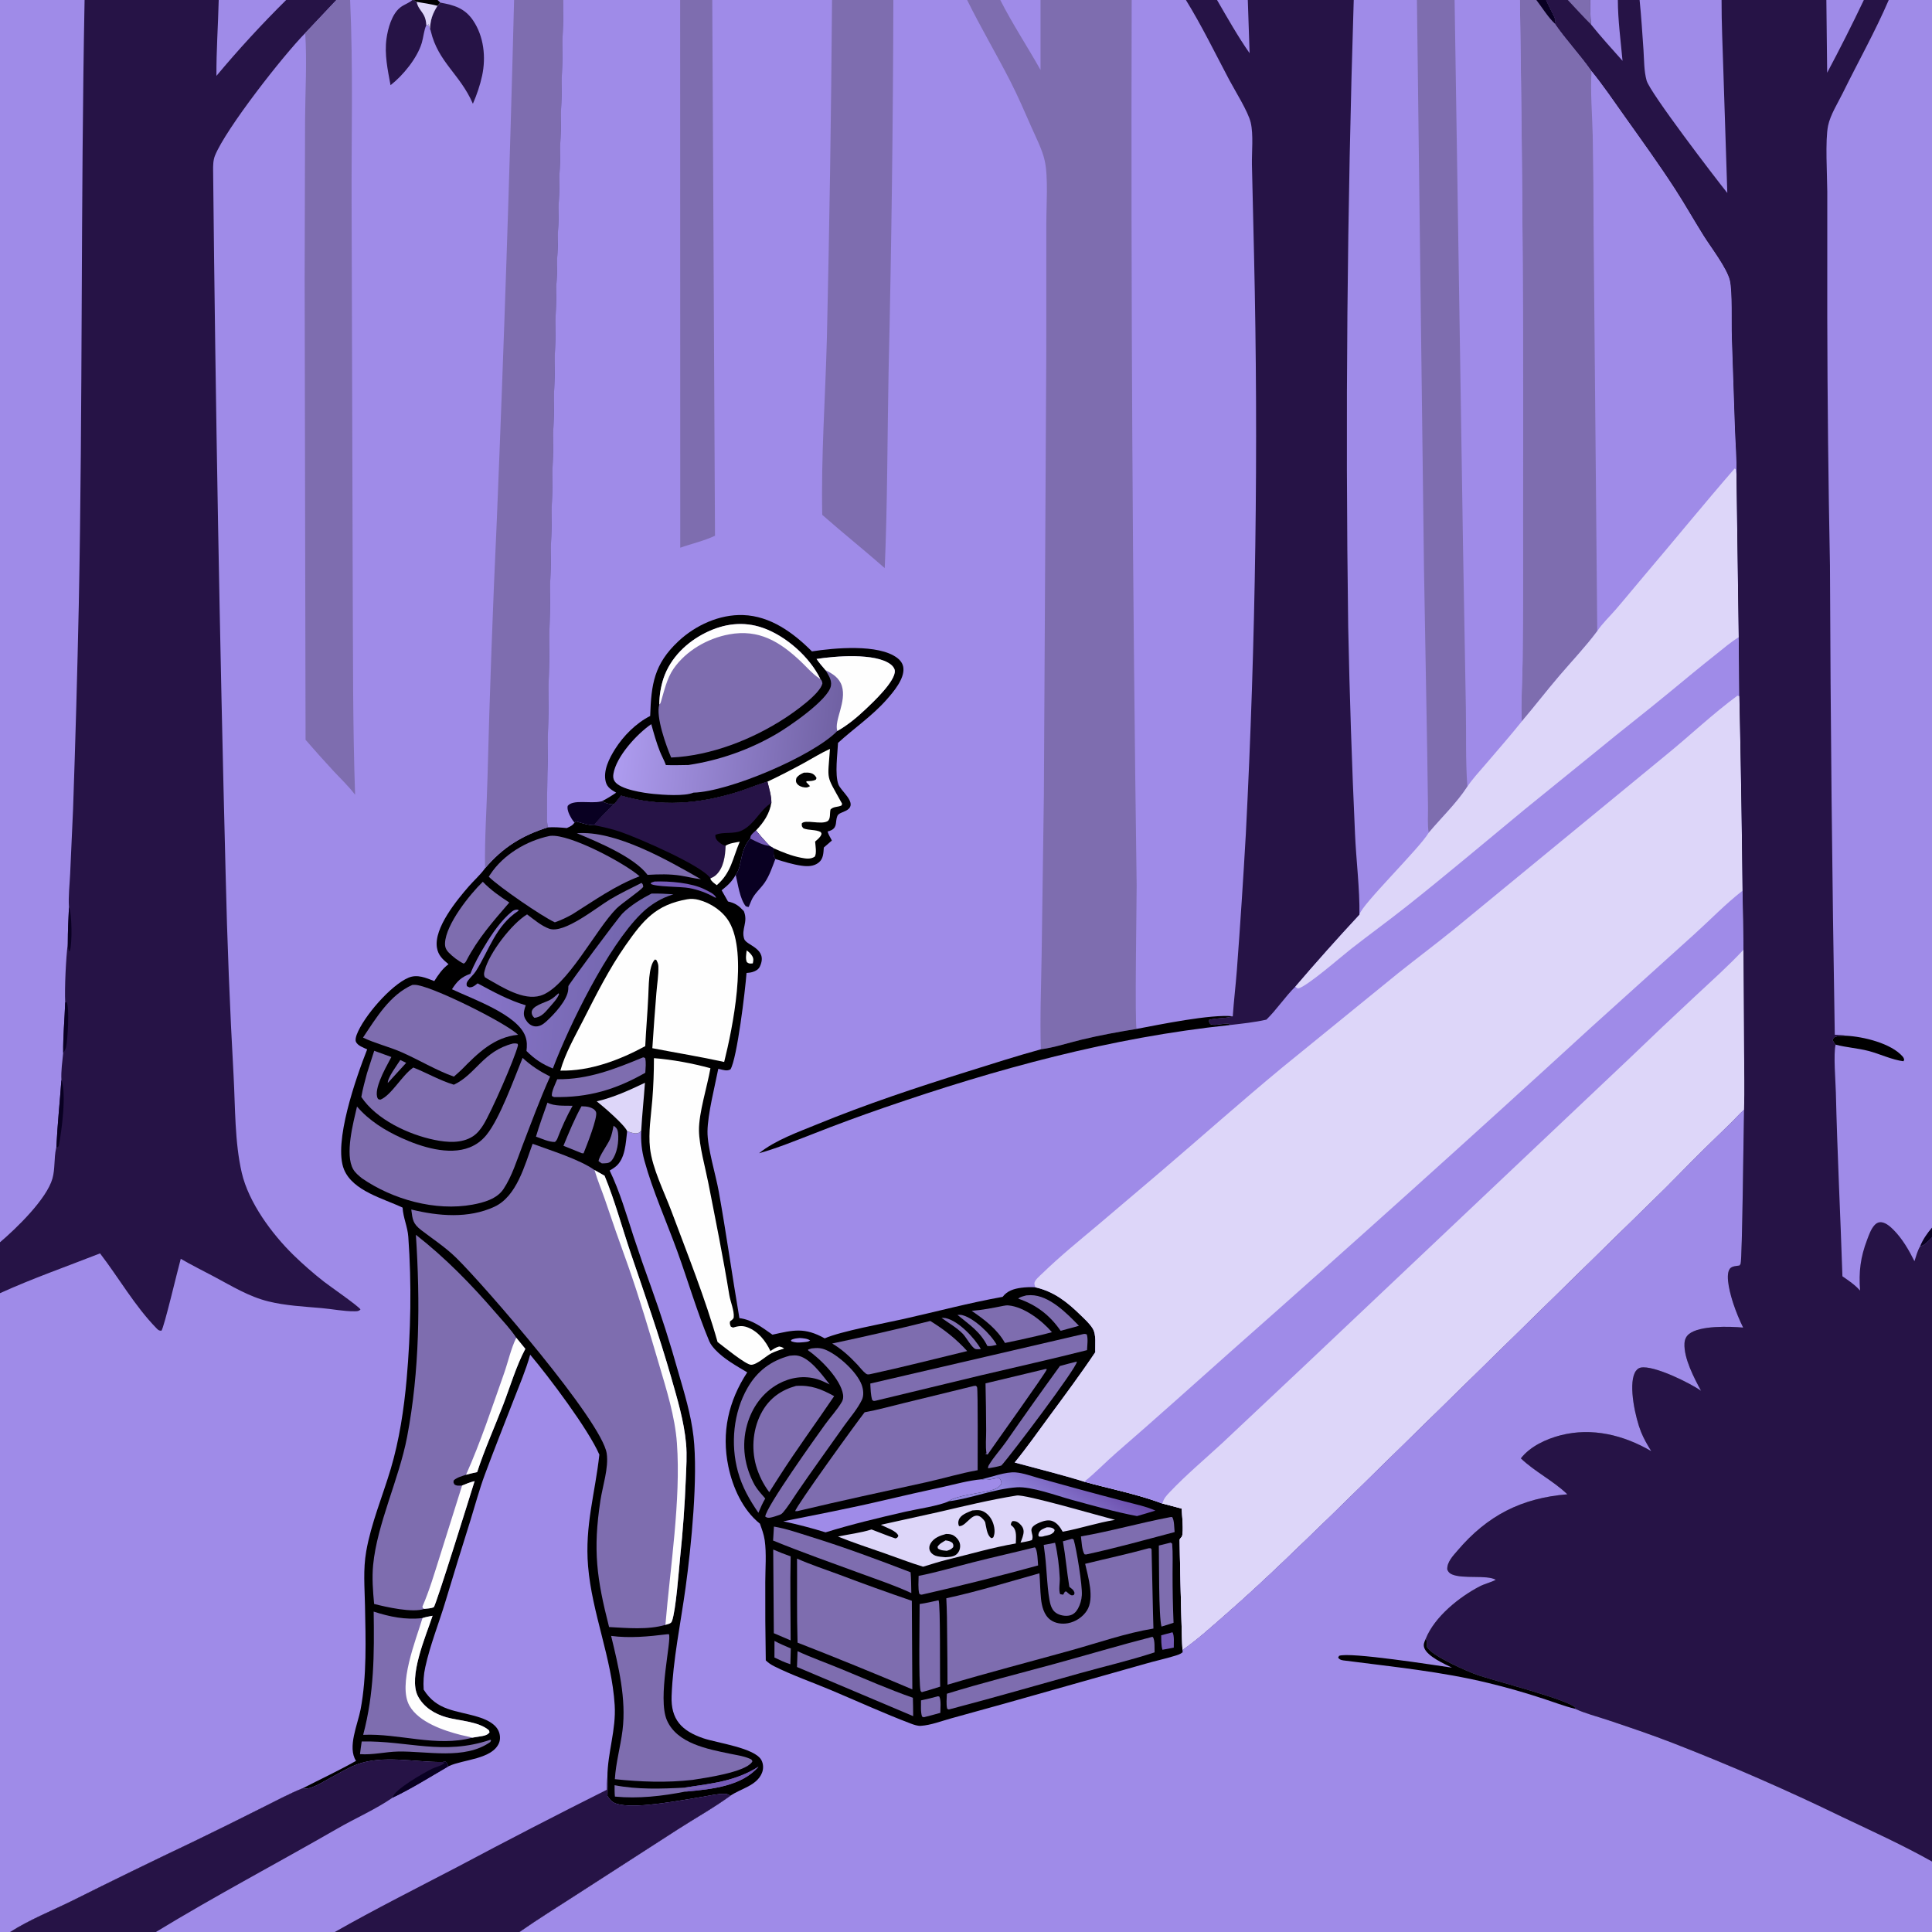 <?xml version="1.0" encoding="utf-8" ?>
<svg xmlns="http://www.w3.org/2000/svg" xmlns:xlink="http://www.w3.org/1999/xlink" width="1024" height="1024">
	<rect width="100%" height="100%" fill="#333333" stroke="none"/>
	<path d="M0 0L44.834 0L115.922 0L151.68 0L178.311 0L185.569 0L218.651 0L219.174 0L231.913 0L272.478 0L298.569 0L360.491 0L377.518 0L440.992 0L473.499 0L512.604 0L530.174 0L551.5 0L599.818 0L628.559 0L645.053 0L661.364 0L717.509 0L751.001 0L770.968 0L805.566 0L814.297 0L819.469 0L830.963 0L842.908 0L857.494 0L869.024 0L912.469 0L968.013 0L987.879 0L1001.07 0L1024 0L1024 650.666L1024 655.876L1024 986.631L1024 1024L275.312 1024L177.427 1024L82.639 1024L5.41 1024L0 1024L0 685.419L0 658.428L0 0Z"/>
	<path fill="#9F8BE8" d="M298.569 0L360.491 0L377.518 0L440.992 0L473.499 0L512.604 0L530.174 0L551.5 0L599.818 0L628.559 0L645.053 0L661.364 0L717.509 0L751.001 0L770.968 0L805.566 0L814.297 0L819.469 0C820.042 1.493 824.608 10.207 824.442 10.599L824.003 9.921C824.168 10.651 824.333 11.376 824.523 12.099L824.164 12.553C830.171 21.271 837.525 28.97 843.543 37.594C849.93 45.442 855.498 53.71 861.353 61.949C870.384 74.655 879.421 87.155 887.908 100.257C893.157 108.359 897.885 116.772 903.013 124.946C906.927 131.184 915.29 142.005 916.881 148.556C918.29 154.356 917.686 171.377 917.935 178.591L919.565 226.74C919.843 234.851 920.59 243.194 920.371 251.293L921.575 337.729Q921.846 353.36 921.919 368.994Q923.061 420.534 923.602 472.083Q923.953 487.716 924.106 503.353L924.413 557.249C924.461 567.506 924.755 577.862 924.392 588.108C921.619 590.503 919.317 593.332 916.67 595.862C907.68 604.454 898.938 613.063 890.248 621.956C880.332 632.105 870.044 641.93 859.917 651.872L708.473 800.24C689.155 818.922 669.961 837.852 649.706 855.521C642.377 861.915 634.732 868.935 626.74 874.461C626.362 871.246 625.142 816.434 625.244 816.022C625.381 815.466 626.268 814.832 626.482 814.266C627.481 811.634 626.442 802.795 626.347 799.615Q621.241 798.183 616.095 796.905C603.118 791.988 588.18 789.063 574.67 785.341C562.536 781.546 550.061 778.505 537.792 775.166C544.167 767.361 549.985 759.058 555.963 750.944C564.269 739.668 572.722 728.329 580.515 716.695C580.306 712.813 581.227 707.437 579.057 704.011C577.433 701.447 575.034 699.289 572.871 697.174C565.661 690.124 558.736 684.581 548.712 682.286C546.265 682.145 543.633 682.222 541.205 682.554C537.355 683.08 533.821 684.17 531.418 687.357C513.743 690.513 496.372 695.169 478.868 699.099C468.653 701.393 445.734 705.577 437.114 709.358C426.407 703.397 420.565 704.935 409.413 707.409C403.897 703.542 398.792 699.51 391.895 698.633C388.091 676.314 384.973 653.909 380.974 631.605C379.347 622.527 374.87 608.238 374.986 599.61C375.109 590.482 378.852 575.872 380.71 566.469L381.355 566.628C383.247 567.084 385.384 567.854 387.174 566.769C390.689 560.895 394.98 524.985 395.679 515.692C396.764 515.597 397.859 515.498 398.904 515.174C400.57 514.657 402.009 513.86 402.774 512.211C407.175 502.734 395.604 501.143 394.459 497.712C392.686 492.4 396.692 488.863 394.242 482.914C391.487 479.987 389.851 478.733 385.852 477.798L382.478 471.858C385.555 469.444 388.025 467.203 389.932 463.701C390.009 463.579 390.077 463.452 390.162 463.336C393.468 458.821 391.932 450.945 397.631 444.452C397.792 442.45 399.323 441.431 400.705 440.161C404.728 436.068 407.895 431.299 408.849 425.55C408.862 421.777 407.663 417.949 406.756 414.312L406.285 414.446C401.069 415.971 396.071 418.189 390.873 419.794C370.174 426.189 350.172 427.846 329.174 421.689C327.946 423.239 326.752 424.838 325.41 426.291C322.575 429.137 317.035 434.326 314.985 437.384C311.87 437.477 308.304 436.157 305.299 435.379L304.478 435.981C303.482 437.594 302.102 438.087 300.435 438.881C297.03 438.59 293.667 438.292 290.249 438.545C289.634 433.898 289.956 428.869 289.969 424.171Q289.997 409.697 290.31 395.226L291.498 314.726L294.687 158.136Q297.148 79.081 298.569 0Z"/>
	<path fill="#DDD6F9" d="M548.712 682.286C548.579 681.769 548.231 680.767 548.248 680.193C548.296 678.529 551.136 676.22 552.279 675.109C561.739 665.918 571.897 657.657 581.992 649.196L614.618 621.498C636.395 602.926 657.728 583.891 679.795 565.652L741.161 515.715C751.06 507.817 761.208 500.222 771.036 492.239L883.154 400.086C895.787 389.795 907.763 378.375 920.877 368.717L921.919 368.994Q923.061 420.534 923.602 472.083Q923.953 487.716 924.106 503.353L924.413 557.249C924.461 567.506 924.755 577.862 924.392 588.108C921.619 590.503 919.317 593.332 916.67 595.862C907.68 604.454 898.938 613.063 890.248 621.956C880.332 632.105 870.044 641.93 859.917 651.872L708.473 800.24C689.155 818.922 669.961 837.852 649.706 855.521C642.377 861.915 634.732 868.935 626.74 874.461C626.362 871.246 625.142 816.434 625.244 816.022C625.381 815.466 626.268 814.832 626.482 814.266C627.481 811.634 626.442 802.795 626.347 799.615Q621.241 798.183 616.095 796.905C603.118 791.988 588.18 789.063 574.67 785.341C562.536 781.546 550.061 778.505 537.792 775.166C544.167 767.361 549.985 759.058 555.963 750.944C564.269 739.668 572.722 728.329 580.515 716.695C580.306 712.813 581.227 707.437 579.057 704.011C577.433 701.447 575.034 699.289 572.871 697.174C565.661 690.124 558.736 684.581 548.712 682.286Z"/>
	<path fill="#DDD6F9" d="M924.106 503.353L924.413 557.249C924.461 567.506 924.755 577.862 924.392 588.108C921.619 590.503 919.317 593.332 916.67 595.862C907.68 604.454 898.938 613.063 890.248 621.956C880.332 632.105 870.044 641.93 859.917 651.872L708.473 800.24C689.155 818.922 669.961 837.852 649.706 855.521C642.377 861.915 634.732 868.935 626.74 874.461C626.362 871.246 625.142 816.434 625.244 816.022C625.381 815.466 626.268 814.832 626.482 814.266C627.481 811.634 626.442 802.795 626.347 799.615Q621.241 798.183 616.095 796.905C616.779 794.211 618.15 792.784 620.033 790.804C628.815 781.568 638.576 773.4 647.928 764.763L691.221 724.038L863.948 560.687Q881.195 544.067 898.744 527.766C907.303 519.762 916.131 511.946 924.106 503.353Z"/>
	<path fill="#9F8BE8" d="M923.602 472.083Q923.953 487.716 924.106 503.353C916.131 511.946 907.303 519.762 898.744 527.766Q881.195 544.067 863.948 560.687L691.221 724.038L647.928 764.763C638.576 773.4 628.815 781.568 620.033 790.804C618.15 792.784 616.779 794.211 616.095 796.905C603.118 791.988 588.18 789.063 574.67 785.341C580.667 780.591 586.042 774.873 591.839 769.857C612.539 751.947 632.828 733.652 653.289 715.476Q749.081 630.874 843.306 544.53L898.012 495.173C906.447 487.562 914.63 479.026 923.602 472.083Z"/>
	<path fill="#9F8BE8" d="M717.509 0L751.001 0L770.968 0L805.566 0L814.297 0L819.469 0C820.042 1.493 824.608 10.207 824.442 10.599L824.003 9.921C824.168 10.651 824.333 11.376 824.523 12.099L824.164 12.553C830.171 21.271 837.525 28.97 843.543 37.594C849.93 45.442 855.498 53.71 861.353 61.949C870.384 74.655 879.421 87.155 887.908 100.257C893.157 108.359 897.885 116.772 903.013 124.946C906.927 131.184 915.29 142.005 916.881 148.556C918.29 154.356 917.686 171.377 917.935 178.591L919.565 226.74C919.843 234.851 920.59 243.194 920.371 251.293C920.318 251.021 920.261 250.749 920.21 250.477C920.006 249.382 920.047 249.827 920.056 248.822L919.414 248.3C903.127 267.057 887.413 286.375 871.311 305.302C866.256 311.244 861.34 317.317 856.234 323.213C853.124 326.803 849.162 330.544 846.579 334.506C840.485 342.686 833.261 350.278 826.628 358.035C819.791 366.03 813.371 374.372 806.55 382.382C800.367 390.114 793.817 397.553 787.393 405.085C784.156 408.881 780.51 412.755 777.742 416.9C772.111 425.625 763.932 433.398 757.25 441.367C752.125 449.911 721.907 479.29 720.594 484.618C720.575 484.695 720.548 484.77 720.525 484.846C720.761 471.463 718.762 455.635 718.185 441.916Q715.695 387.098 714.573 332.235Q712.265 166.083 717.509 0Z"/>
	<path fill="#9F8BE8" d="M843.543 37.594C849.93 45.442 855.498 53.71 861.353 61.949C870.384 74.655 879.421 87.155 887.908 100.257C893.157 108.359 897.885 116.772 903.013 124.946C906.927 131.184 915.29 142.005 916.881 148.556C918.29 154.356 917.686 171.377 917.935 178.591L919.565 226.74C919.843 234.851 920.59 243.194 920.371 251.293C920.318 251.021 920.261 250.749 920.21 250.477C920.006 249.382 920.047 249.827 920.056 248.822L919.414 248.3C903.127 267.057 887.413 286.375 871.311 305.302C866.256 311.244 861.34 317.317 856.234 323.213C853.124 326.803 849.162 330.544 846.579 334.506L844.65 123.643Q844.64 97.776 844.174 71.913C843.911 60.604 842.871 48.876 843.543 37.594Z"/>
	<path fill="#7E6DAF" d="M805.566 0L814.297 0L819.469 0C820.042 1.493 824.608 10.207 824.442 10.599L824.003 9.921C824.168 10.651 824.333 11.376 824.523 12.099L824.164 12.553C830.171 21.271 837.525 28.97 843.543 37.594C842.871 48.876 843.911 60.604 844.174 71.913Q844.64 97.776 844.65 123.643L846.579 334.506C840.485 342.686 833.261 350.278 826.628 358.035C819.791 366.03 813.371 374.372 806.55 382.382C806.054 371.674 806.939 360.505 807.015 349.737Q807.399 312.143 807.206 274.547Q807.713 137.266 805.566 0Z"/>
	<path fill="#090022" d="M814.297 0L819.469 0C820.042 1.493 824.608 10.207 824.442 10.599L824.003 9.921C824.168 10.651 824.333 11.376 824.523 12.099L824.164 12.553C820.624 9.359 817.271 3.833 814.297 0Z"/>
	<path fill="#9F8BE8" d="M770.968 0L805.566 0Q807.713 137.266 807.206 274.547Q807.399 312.143 807.015 349.737C806.939 360.505 806.054 371.674 806.55 382.382C800.367 390.114 793.817 397.553 787.393 405.085C784.156 408.881 780.51 412.755 777.742 416.9C776.707 403.168 777.196 388.956 776.935 375.162L775.427 289.34L770.968 0Z"/>
	<path fill="#7E6DAF" d="M751.001 0L770.968 0L775.427 289.34L776.935 375.162C777.196 388.956 776.707 403.168 777.742 416.9C772.111 425.625 763.932 433.398 757.25 441.367C756.509 437.205 756.929 432.261 756.871 428.002L756.463 399.179L754.74 301.094L751.001 0Z"/>
	<path fill="#9F8BE8" d="M599.818 0L628.559 0L645.053 0L661.364 0L717.509 0Q712.266 166.085 714.573 332.235Q715.695 387.098 718.185 441.916C718.762 455.635 720.761 471.463 720.525 484.846Q703.172 503.533 686.587 522.905C681.047 528.391 676.773 534.985 671.222 540.427C664.969 541.862 658.246 542.544 651.866 543.294L651.835 543.065C650.431 541.47 644.232 544.235 641.449 542.735C640.856 541.699 640.747 541.839 640.884 540.559C644.743 539.451 648.877 539.905 652.685 538.861C652.922 538.796 653.158 538.724 653.394 538.656C641.781 537.42 614.551 543.074 602.427 545.345C601.372 543.322 602.494 476.198 602.45 469.215Q599.188 234.618 599.818 0Z"/>
	<path fill="#261346" d="M628.559 0L645.053 0L661.364 0L717.509 0Q712.266 166.085 714.573 332.235Q715.695 387.098 718.185 441.916C718.762 455.635 720.761 471.463 720.525 484.846Q703.172 503.533 686.587 522.905C681.047 528.391 676.773 534.985 671.222 540.427C664.969 541.862 658.246 542.544 651.866 543.294L651.835 543.065C650.431 541.47 644.232 544.235 641.449 542.735C640.856 541.699 640.747 541.839 640.884 540.559C644.743 539.451 648.877 539.905 652.685 538.861C652.922 538.796 653.158 538.724 653.394 538.656C653.951 530.486 654.938 522.335 655.568 514.165Q658.262 478.208 660.306 442.209Q664.253 365.595 665.345 288.887Q666.438 212.179 664.673 135.483L663.547 87.245C663.425 80.458 664.407 71.374 662.905 64.959C661.543 59.142 654.594 48.123 651.592 42.461C644.072 28.276 636.992 13.666 628.559 0Z"/>
	<path fill="#9F8BE8" d="M645.053 0L661.364 0L662.315 28.196C656.066 19.291 650.529 9.414 645.053 0Z"/>
	<path fill="#7E6DAF" d="M512.604 0L530.174 0L551.5 0L599.818 0Q599.189 234.623 602.45 469.215C602.494 476.198 601.372 543.322 602.427 545.345C592.56 546.948 582.923 548.711 573.195 551.054C566.215 552.735 558.756 555.23 551.669 556.164C551.152 539.685 551.84 522.96 552.081 506.466L553.276 421.399L554.542 189.548L554.574 118.549C554.56 109.266 555.644 93.91 553.761 85.342C552.412 79.201 549.153 73.043 546.627 67.284C543.068 59.166 539.54 50.984 535.507 43.089C528.099 28.591 519.809 14.651 512.604 0Z"/>
	<path fill="#9F8BE8" d="M530.174 0L551.5 0L551.498 37.092C544.535 24.629 536.622 12.747 530.174 0Z"/>
	<path d="M344.605 379.487C345.183 362.648 346.629 352.016 359.54 339.898C368.594 331.401 381.336 325.556 393.902 325.996C408.444 326.506 420.447 335.368 430.352 345.249C442.037 343.43 465.676 341.177 475.57 348.735C477.342 350.089 478.6 351.837 478.819 354.098C479.378 359.859 473.564 366.688 469.981 370.753C462.231 379.546 452.723 385.908 444.163 393.751C443.915 399.649 442.389 410.408 444.366 415.75C445.639 419.19 453.568 424.891 449.925 428.606C449.008 429.541 447.625 430.026 446.459 430.544C445.396 431.016 444.294 431.367 443.808 432.533C442.626 435.369 443.938 438.172 440.777 439.94C440.096 440.32 439.383 440.506 438.637 440.71C439.111 442.487 440.124 443.874 440.9 445.508L436.639 449.199C436.416 452.116 436.443 455.115 433.969 457.133C431.355 459.266 428.091 459.286 424.901 458.848C420.212 458.205 415.475 456.697 410.951 455.311C409.699 453.699 410.04 451.54 410.079 449.606L407.958 448.354C405.347 445.755 403.018 443.028 400.705 440.161C404.728 436.068 407.895 431.299 408.849 425.55C408.862 421.777 407.663 417.949 406.756 414.312L406.285 414.446C401.069 415.971 396.071 418.189 390.873 419.794C370.174 426.189 350.172 427.846 329.174 421.689C327.946 423.239 326.752 424.838 325.41 426.291C323.048 426.387 321.146 425.716 319.065 424.661C321.704 423.302 324.126 421.806 326.576 420.133C324.079 418.634 321.831 417.398 321.066 414.402C319.558 408.496 322.9 401.95 325.985 397.054C330.431 389.995 337.124 383.28 344.605 379.487Z"/>
	<path fill="#FEFEFE" d="M406.756 414.312Q416.621 409.622 426.189 404.352C430.709 401.88 435.202 399.051 439.896 396.938C438.679 414.255 437.657 410.28 445.854 425.132C446.383 426.09 446.454 425.77 446.053 426.902C443.919 427.927 441.918 427.346 440.207 429.021C439.684 430.934 440.384 434.251 438.528 435.289C435.059 437.228 426.766 434.191 424.967 436.436C424.947 437.95 424.871 437.925 425.858 439.058C428.846 440.208 432.289 439.576 435.049 441.029C435.415 441.907 435.552 441.719 435.251 442.48C434.691 443.897 433.142 445.046 432.033 446.043C432.181 448.217 432.96 452.19 431.852 454.034C429.608 455.556 426.99 455.085 424.458 454.591C419.468 453.619 414.697 451.682 410.079 449.606L407.958 448.354C405.347 445.755 403.018 443.028 400.705 440.161C404.728 436.068 407.895 431.299 408.849 425.55C408.862 421.777 407.663 417.949 406.756 414.312Z"/>
	<path d="M426.038 409.534C427.307 409.481 428.597 409.403 429.833 409.762C431.236 410.17 432.138 411.081 432.782 412.368L432.399 413.238C431 413.954 429.737 413.954 428.203 414.031L427.515 414.061L427.319 414.515L429.321 416.662C428.179 417.297 427.875 417.471 426.525 417.354C425.003 417.223 423.172 416.534 422.311 415.187C421.614 414.096 421.888 413.416 422.15 412.27C423.265 410.818 424.401 410.3 426.038 409.534Z"/>
	<path fill="#7E6DAF" d="M349.445 373.403Q349.455 369.852 350.022 366.347Q350.589 362.842 351.699 359.469C355.35 348.624 364.086 340.22 374.222 335.254C383.895 330.515 394.01 329.192 404.277 332.764C416.558 337.036 429.165 348.21 434.822 359.906C435.622 360.647 435.695 361.157 435.895 362.209C434.751 367.755 421.022 377.372 416.295 380.469C398.833 391.909 376.741 400.579 355.73 401.507C353.17 395.517 347.453 379.829 349.445 373.403Z"/>
	<path fill="#FEFEFE" d="M349.445 373.403Q349.455 369.852 350.022 366.347Q350.589 362.842 351.699 359.469C355.35 348.624 364.086 340.22 374.222 335.254C383.895 330.515 394.01 329.192 404.277 332.764C416.558 337.036 429.165 348.21 434.822 359.906C434.538 359.724 434.252 359.546 433.972 359.359C430.594 357.117 427.487 353.473 424.522 350.667C413.358 340.101 402.258 333.312 386.406 336.237C375.041 338.335 363.648 344.846 356.984 354.457C353.392 359.638 352.02 366.334 350.213 372.263C350.01 372.929 350.027 372.744 349.445 373.403Z"/>
	<defs>
		<linearGradient id="gradient_0" gradientUnits="userSpaceOnUse" x1="443.936" y1="393.754" x2="328.252" y2="380.999">
			<stop offset="0" stop-color="#7061A3"/>
			<stop offset="1" stop-color="#AE9CF0"/>
		</linearGradient>
	</defs>
	<path fill="url(#gradient_0)" d="M432.79 349.271C442.426 347.734 463.98 345.936 472.089 352.152C473.094 352.922 474.116 354.119 474.256 355.425C474.84 360.887 462.555 372.365 458.852 375.86C454.288 380.169 449.276 384.37 443.787 387.45C430.785 400.757 386.351 419.64 367.54 420.119C362.814 422.122 351.435 421.307 346.268 420.783C341.363 420.286 328.713 418.532 325.783 414.104C324.978 412.888 324.894 411.593 325.119 410.19C326.608 400.917 337.656 388.959 345.185 383.817C346.533 388.688 347.885 393.547 349.75 398.253C350.667 400.565 351.896 402.703 352.765 405.042L352.93 405.495C356.908 405.653 360.917 405.508 364.898 405.462Q367.941 405.003 370.959 404.402Q373.977 403.801 376.964 403.059Q379.951 402.318 382.899 401.437Q385.848 400.557 388.752 399.539Q391.657 398.522 394.51 397.369Q397.364 396.217 400.16 394.932Q402.956 393.648 405.69 392.234Q408.423 390.82 411.087 389.279C417.605 385.569 439.165 370.921 440.413 363.443C440.941 360.276 439.041 357.795 437.524 355.19C435.883 353.261 434.214 351.37 432.79 349.271Z"/>
	<path fill="#FEFEFE" d="M432.79 349.271C442.426 347.734 463.98 345.936 472.089 352.152C473.094 352.922 474.116 354.119 474.256 355.425C474.84 360.887 462.555 372.365 458.852 375.86C454.288 380.169 449.276 384.37 443.787 387.45C441.999 381.909 448.823 371.965 446.206 363.585C444.856 359.261 441.355 357.119 437.524 355.19C435.883 353.261 434.214 351.37 432.79 349.271Z"/>
	<path fill="#DDD6F9" d="M846.579 334.506C849.162 330.544 853.124 326.803 856.234 323.213C861.34 317.317 866.256 311.244 871.311 305.302C887.413 286.375 903.127 267.057 919.414 248.3L920.056 248.822C920.047 249.827 920.006 249.382 920.21 250.477C920.261 250.749 920.318 251.021 920.371 251.293L921.575 337.729C917.311 340.315 913.429 343.728 909.519 346.82C901.177 353.419 893.024 360.163 884.832 366.941C872.295 377.314 859.373 387.244 846.813 397.621L807.856 429.219C787.175 446.277 766.75 463.573 745.733 480.231C735.947 487.988 725.835 495.304 716.007 502.998C710.524 507.29 692.727 522.912 687.94 523.961C687.369 523.624 686.982 523.45 686.587 522.905Q703.172 503.533 720.525 484.846C720.548 484.77 720.575 484.695 720.594 484.618C721.907 479.29 752.125 449.911 757.25 441.367C763.932 433.398 772.111 425.625 777.742 416.9C780.51 412.755 784.156 408.881 787.393 405.085C793.817 397.553 800.367 390.114 806.55 382.382C813.371 374.372 819.791 366.03 826.628 358.035C833.261 350.278 840.485 342.686 846.579 334.506Z"/>
	<path fill="#7E6DAF" d="M440.992 0L473.499 0Q473.255 98.636 470.961 197.245C470.304 231.878 470.398 266.489 468.933 301.109C458.023 291.529 446.7 282.462 435.809 272.888C435.15 241.737 437.485 210.297 438.268 179.14Q440.336 89.581 440.992 0Z"/>
	<path fill="#7E6DAF" d="M360.491 0L377.518 0L378.964 283.953C373.2 286.696 366.578 288.146 360.547 290.306L360.491 0Z"/>
	<path d="M602.427 545.345C614.551 543.074 641.781 537.42 653.394 538.656C653.158 538.724 652.922 538.796 652.685 538.861C648.877 539.905 644.743 539.451 640.884 540.559C640.747 541.839 640.856 541.699 641.449 542.735C644.232 544.235 650.431 541.47 651.835 543.065L651.866 543.294C588.916 549.895 528.368 566.465 468.672 587.058Q449.572 593.637 430.778 601.048C421.416 604.65 411.981 608.548 402.307 611.239C410.939 604.282 422.96 600.057 433.175 595.872C459.142 585.234 485.65 576.429 512.419 568.064C525.484 563.981 538.465 559.796 551.669 556.164C558.756 555.23 566.215 552.735 573.195 551.054C582.923 548.711 592.56 546.948 602.427 545.345Z"/>
	<path fill="#090022" d="M400.705 440.161C403.018 443.028 405.347 445.755 407.958 448.354L410.079 449.606C410.04 451.54 409.699 453.699 410.951 455.311C409.334 459.539 407.885 463.992 405.333 467.759C403.117 471.028 399.734 473.673 398.229 477.331L396.834 480.696C396.211 480.69 395.804 480.508 395.224 480.298C392.021 476.073 391.199 468.817 389.932 463.701C390.009 463.579 390.077 463.452 390.162 463.336C393.468 458.821 391.932 450.945 397.631 444.452C397.792 442.45 399.323 441.431 400.705 440.161Z"/>
	<path fill="#745AB7" d="M400.705 440.161C403.018 443.028 405.347 445.755 407.958 448.354C404.371 448.038 400.802 446.04 397.631 444.452C397.792 442.45 399.323 441.431 400.705 440.161Z"/>
	<path fill="#090022" d="M304.478 435.981C303.963 435.347 303.444 434.698 303.019 433.998C301.921 432.195 300.407 429.309 300.879 427.163C303.767 423.527 312.804 426.071 318.352 424.826L319.065 424.661C321.146 425.716 323.048 426.387 325.41 426.291C322.575 429.137 317.035 434.326 314.985 437.384C311.87 437.477 308.304 436.157 305.299 435.379L304.478 435.981Z"/>
	<path fill="#9F8BE8" d="M0 0L44.834 0L115.922 0L151.68 0L178.311 0L185.569 0L218.651 0L219.174 0L231.913 0L272.478 0L298.569 0Q297.148 79.081 294.687 158.136L291.498 314.726L290.31 395.226Q289.997 409.697 289.969 424.171C289.956 428.869 289.634 433.898 290.249 438.545C276.497 442.948 266.501 449.138 257.091 460.197C257.011 460.309 256.932 460.422 256.85 460.533C254.42 463.831 251.24 466.624 248.542 469.717C242.257 476.923 229.878 491.881 231.589 502.295C232.263 506.392 234.686 508.53 237.711 511.038C234.4 513.519 232.373 516.573 230.183 519.993C225.763 518.302 221.22 516.222 216.526 518.195C207.09 522.16 192.669 538.865 189.079 548.375C188.69 549.406 188.193 551.133 188.663 552.186C189.58 554.243 192.679 555.286 194.614 556.186C188.785 570.944 176.546 605.7 182.333 619.838C187.02 631.292 203.299 635.243 213.377 640.066C213.703 645.509 216.01 650.094 216.405 655.502C218.225 680.392 217.731 706.175 215.523 731.028C214.12 746.828 211.639 763.289 207.11 778.514C202.8 793.004 196.726 807.312 194.106 822.238C192.407 831.918 193.265 841.259 193.454 851C193.802 869.017 194.478 888.312 191.117 906.054C189.635 913.877 184.013 926.12 188.705 933.289C179.557 938.474 169.995 942.918 160.647 947.725C153.13 950.759 145.826 954.682 138.57 958.306Q120.475 967.432 102.229 976.252Q70.04 991.553 38.161 1007.49C27.316 1012.83 15.603 1017.5 5.41 1024L0 1024L0 685.419L0 658.428L0 0Z"/>
	<path fill="#261346" d="M0 0L44.834 0L115.922 0L151.68 0L178.311 0L161.777 17.532C150.19 29.285 119.807 68.046 113.953 82.453C112.936 84.957 112.932 87.863 112.958 90.528Q114.848 276.789 119.584 463Q120.813 516.67 123.815 570.269C124.717 586.963 124.368 605.257 128.134 621.56C131.788 637.38 144.121 654.021 155.54 665.194Q163.195 672.634 171.59 679.227C174.339 681.406 190.339 692.468 191.06 694.051C190.073 695.051 189.291 694.986 187.941 695.004C182.233 695.081 176.051 693.803 170.312 693.305C160.982 692.496 151.404 692.023 142.287 689.786C131.854 687.224 122.849 681.632 113.465 676.638C107.584 673.508 101.556 670.548 95.805 667.192C94.289 672.492 86.949 703.73 85.562 705.307C84.22 705.329 83.84 704.93 82.938 704.006C71.471 692.266 62.986 677.284 53.023 664.322C35.43 671.232 17.186 677.61 0 685.419L0 658.428L0 0Z"/>
	<path fill="#9F8BE8" d="M0 0L44.834 0C42.763 106.921 43.874 213.907 41.754 320.84Q40.598 374.798 38.732 428.737L37.181 463.186C36.908 468.935 36.162 475.129 36.552 480.867C36.259 487.213 35.933 493.55 35.941 499.904C34.958 507.711 34.189 523.457 34.553 531.342C34.262 540.185 33.377 549.152 33.494 557.98C33.043 562.638 32.289 567.658 32.552 572.329C31.694 584.202 30.457 596.106 29.872 607.99L29.703 608.733C28.579 613.871 29.235 619.472 27.821 624.556C24.789 635.466 8.756 650.982 0 658.428L0 0Z"/>
	<path fill="#9F8BE8" d="M115.922 0L151.68 0Q132.244 19.229 114.715 40.211C114.63 26.887 115.606 13.345 115.922 0Z"/>
	<path fill="#090022" d="M32.552 572.329C35.322 579.117 32.726 599.917 31.066 607.507L30.355 608.16L29.872 607.99C30.457 596.106 31.694 584.202 32.552 572.329Z"/>
	<path fill="#090022" d="M34.553 531.342L35.312 531.114C36.934 533.989 35.85 551.431 35.026 554.986C34.754 556.159 34.198 557.04 33.494 557.98C33.377 549.152 34.262 540.185 34.553 531.342Z"/>
	<path fill="#090022" d="M36.552 480.867C38.179 484.171 38.273 500.028 37.09 503.646C37.021 503.857 36.942 504.066 36.868 504.276C35.996 503.379 36.034 501.151 35.941 499.904C35.933 493.55 36.259 487.213 36.552 480.867Z"/>
	<path fill="#7E6DAF" d="M272.478 0L298.569 0Q297.148 79.081 294.687 158.136L291.498 314.726L290.31 395.226Q289.997 409.697 289.969 424.171C289.956 428.869 289.634 433.898 290.249 438.545C276.497 442.948 266.501 449.138 257.091 460.197C256.802 444.222 258.012 427.897 258.391 411.899Q260.148 344.045 263.296 276.241Q268.974 138.157 272.478 0Z"/>
	<path fill="#7E6DAF" d="M178.311 0L185.569 0C187.216 35.969 186.225 72.222 186.361 108.23L186.954 311.067C187.152 347.78 186.926 384.554 188.215 421.248C184.859 416.818 180.805 412.957 177.001 408.916Q169.336 400.644 161.957 392.116L161.469 147.742L161.691 63.772C161.785 48.515 162.737 32.748 161.777 17.532L178.311 0Z"/>
	<path fill="#261346" d="M233.367 1.378C240.696 2.703 246.361 4.321 250.784 10.889C256.449 19.302 257.627 30.293 255.551 40.042C254.465 45.14 252.713 50.215 250.644 54.995C243.889 39.356 232.245 33.002 228.351 16.581C228.148 15.727 228.291 16.072 227.889 15.402C228.144 10.367 229.226 7.315 231.875 3.077L233.367 1.378Z"/>
	<path fill="#261346" d="M218.651 0L219.174 0L231.913 0L233.367 1.378L231.875 3.077C229.226 7.315 228.144 10.367 227.889 15.402C227.52 14.449 227.641 14.893 227.448 13.765C227.399 13.482 227.357 13.198 227.312 12.915L226.964 12.775L227.504 13.538L226.305 13.358L226.585 13.309L225.933 13.374C224.677 16.099 224.44 19.755 223.565 22.698C221.155 30.801 213.541 40.08 206.991 45.149C205.494 37.017 203.705 28.823 204.843 20.526C205.588 15.088 207.683 7.445 212.159 3.951C214.028 2.493 216.377 1.74 218.309 0.267C218.424 0.18 218.537 0.089 218.651 0Z"/>
	<path fill="#DDD6F9" d="M219.174 0L231.913 0L233.367 1.378L231.875 3.077C229.226 7.315 228.144 10.367 227.889 15.402C227.52 14.449 227.641 14.893 227.448 13.765C227.399 13.482 227.357 13.198 227.312 12.915L226.964 12.775L227.504 13.538L226.305 13.358L226.585 13.309L225.933 13.374C225.637 6.424 221.922 6.141 220.823 0.986L219.174 0Z"/>
	<path d="M219.174 0L231.913 0L233.367 1.378L231.875 3.077C228.231 2.142 224.534 1.582 220.823 0.986L219.174 0Z"/>
	<path fill="#261346" d="M819.469 0L830.963 0L842.908 0L857.494 0L869.024 0L912.469 0L968.013 0L987.879 0L1001.07 0L1024 0L1024 650.666L1024 655.876L1024 986.631C1008.67 978.003 992.416 970.621 976.526 963.079Q932.315 941.593 886.499 923.781C875.134 919.38 863.524 915.458 851.967 911.595C846.323 909.709 840.229 908.196 834.841 905.698L834.717 904.878C830.605 900.739 791.477 890.634 783.451 887.894C777.966 886.022 758.608 877.613 756.264 872.784C756.293 871.536 756.41 870.299 755.959 869.11C755.887 868.919 755.778 868.744 755.687 868.561C760.331 856.914 773.53 846.363 784.345 840.779C787.079 839.367 790.096 838.777 792.809 837.314C787.995 834.562 775.403 837.015 769.554 834.443C768.248 833.868 767.638 833.185 767.081 831.87C766.898 827.858 770.146 824.621 772.583 821.757C788.318 803.27 806.387 793.987 830.736 792.01C823.148 784.743 813.547 780.103 806.087 772.966C810.984 766.625 819.553 762.677 827.141 760.728C843.81 756.446 860.62 760.612 875.191 769.135C873.142 765.8 871.224 762.551 869.763 758.906C866.872 751.691 863.085 734.745 866.433 727.657C867.051 726.349 868.179 725.129 869.656 724.847C876.566 723.526 895.66 732.971 901.59 737.151C897.953 730.462 892.395 719.859 892.812 712.045C892.918 710.071 893.613 708.361 895.164 707.089C900.839 702.432 916.946 703.019 923.917 703.654Q920.895 697.516 918.726 691.027C917.427 687.043 914.158 676.232 916.814 672.511C917.848 671.062 920.298 671.002 921.935 670.764C922.145 670.453 922.443 670.184 922.565 669.829C923.446 667.268 924.136 597.119 924.392 588.108C924.755 577.862 924.461 567.506 924.413 557.249L924.106 503.353Q923.954 487.716 923.602 472.083Q923.062 420.534 921.919 368.994Q921.846 353.36 921.575 337.729L920.371 251.293C920.59 243.194 919.843 234.851 919.565 226.74L917.935 178.591C917.686 171.377 918.29 154.356 916.881 148.556C915.29 142.005 906.927 131.184 903.013 124.946C897.885 116.772 893.157 108.359 887.908 100.257C879.421 87.155 870.384 74.655 861.353 61.949C855.498 53.71 849.93 45.442 843.543 37.594C837.525 28.97 830.171 21.271 824.164 12.553L824.523 12.099C824.333 11.376 824.168 10.651 824.003 9.921L824.442 10.599C824.608 10.207 820.042 1.493 819.469 0Z"/>
	<path fill="#9F8BE8" d="M1001.07 0L1024 0L1024 650.666L1024 655.876C1022.2 657.606 1020.21 660.1 1017.68 660.591C1016.28 663.026 1015.56 665.796 1014.7 668.457C1011.72 662.476 1008.26 656.494 1003.51 651.733C1001.77 649.987 998.984 647.519 996.299 647.805C995.107 647.932 994.201 648.594 993.434 649.461C991.592 651.54 990.598 654.492 989.62 657.057C986.052 666.41 985.133 674.067 985.863 684.014C983.123 680.933 979.893 678.794 976.526 676.455C975.464 643.932 973.802 611.474 973.043 578.928C972.911 573.286 971.666 558.392 972.928 553.688C972.281 553.146 971.88 552.204 971.452 551.475C971.46 550.519 971.651 550.525 972.21 549.799C974.295 548.888 976.317 548.996 978.547 548.97C976.6 548.509 974.467 548.54 972.472 548.429Q970.367 424.006 969.917 299.565Q968.628 233.811 968.489 168.044L968.497 101.68C968.456 92.76 967.318 74.378 968.925 66.611C970.113 60.866 974.117 54.572 976.697 49.323C984.749 32.943 993.869 16.757 1001.07 0Z"/>
	<path d="M978.547 548.97C987.407 549.394 1002.39 552.919 1008.49 560.037C1008.91 560.53 1009.11 561.034 1009.27 561.652L1008.88 562.485C1002.68 561.718 996.38 558.584 990.3 557.01C984.602 555.535 978.602 555.19 972.928 553.688C972.281 553.146 971.88 552.204 971.452 551.475C971.46 550.519 971.651 550.525 972.21 549.799C974.295 548.888 976.317 548.996 978.547 548.97Z"/>
	<path fill="#090022" d="M1024 650.666L1024 655.876C1022.2 657.606 1020.21 660.1 1017.68 660.591C1019.22 656.815 1021.37 653.747 1024 650.666Z"/>
	<path fill="#9F8BE8" d="M869.024 0L912.469 0C912.424 12.252 913.032 24.559 913.393 36.809L915.511 102.278C908.472 93.507 874.537 49.068 872.746 42.718C871.307 37.617 871.448 31.78 871.082 26.51C870.469 17.677 869.923 8.808 869.024 0Z"/>
	<path fill="#9F8BE8" d="M968.013 0L987.879 0Q978.589 19.495 968.436 38.554L968.013 0Z"/>
	<path fill="#9F8BE8" d="M842.908 0L857.494 0C857.522 10.675 859.003 21.599 859.976 32.236C854.356 25.923 848.596 19.596 843.299 13.011C842.791 8.723 842.941 4.315 842.908 0Z"/>
	<path fill="#7E6DAF" d="M830.963 0L842.908 0C842.941 4.315 842.791 8.723 843.299 13.011C839.071 8.81 835.057 4.336 830.963 0Z"/>
	<path fill="#9F8BE8" d="M626.74 874.461C634.732 868.935 642.377 861.915 649.706 855.521C669.961 837.852 689.155 818.922 708.473 800.24L859.917 651.872C870.044 641.93 880.332 632.105 890.248 621.956C898.938 613.063 907.68 604.454 916.67 595.862C919.317 593.332 921.619 590.503 924.392 588.108C924.136 597.119 923.446 667.268 922.565 669.829C922.443 670.184 922.145 670.453 921.935 670.764C920.298 671.002 917.848 671.062 916.814 672.511C914.158 676.232 917.427 687.043 918.726 691.027Q920.895 697.516 923.917 703.654C916.946 703.019 900.839 702.432 895.164 707.089C893.613 708.361 892.918 710.071 892.812 712.045C892.395 719.859 897.953 730.462 901.59 737.151C895.66 732.971 876.566 723.526 869.656 724.847C868.179 725.129 867.051 726.349 866.433 727.657C863.085 734.745 866.872 751.691 869.763 758.906C871.224 762.551 873.142 765.8 875.191 769.135C860.62 760.612 843.81 756.446 827.141 760.728C819.553 762.677 810.984 766.625 806.087 772.966C813.547 780.103 823.148 784.743 830.736 792.01C806.387 793.987 788.318 803.27 772.583 821.757C770.146 824.621 766.898 827.858 767.081 831.87C767.638 833.185 768.248 833.868 769.554 834.443C775.403 837.015 787.995 834.562 792.809 837.314C790.096 838.777 787.079 839.367 784.345 840.779C773.53 846.363 760.331 856.914 755.687 868.561C755.778 868.744 755.887 868.919 755.959 869.11C756.41 870.299 756.293 871.536 756.264 872.784C758.608 877.613 777.966 886.022 783.451 887.894C791.477 890.634 830.605 900.739 834.717 904.878L834.841 905.698C840.229 908.196 846.323 909.709 851.967 911.595C863.524 915.458 875.134 919.38 886.499 923.781Q932.315 941.593 976.526 963.079C992.416 970.621 1008.67 978.003 1024 986.631L1024 1024L275.312 1024C285.078 1017.18 295.255 1010.89 305.256 1004.42L359.184 969.646C368.429 963.698 378.212 958.253 387.094 951.796C392.596 947.965 401.095 946.516 403.859 939.654C404.721 937.514 404.653 935.007 403.586 932.95C400.187 926.399 379.984 923.809 372.657 921.285C361.375 917.399 355.497 911.396 355.962 898.943C356.686 879.532 360.757 860.542 363.387 841.349C366.362 819.64 370.043 782.882 367.564 761.381C366.211 749.638 362.716 738.309 359.434 727Q353.073 704.322 345.101 682.158Q340.24 668.818 335.793 655.335C332.006 643.688 328.473 631.459 323.133 620.41C324.136 619.821 325.154 619.225 326.076 618.511C331.483 614.324 331.63 605.808 332.409 599.538C333.79 600.019 335.794 600.822 337.27 600.686C338.717 600.553 338.959 600.253 339.863 599.244C339.617 604.842 340.085 609.792 341.569 615.215C345.887 630.993 353.271 647.499 358.903 663.002C364.592 678.664 369.507 695.529 375.891 710.794C376.619 712.534 377.841 714.031 379.122 715.397C383.75 720.331 390.274 723.931 396.05 727.37C386.095 742.575 382.308 759.241 386.032 777.227C388.345 788.393 393.687 800.332 402.784 807.595C403.789 810.471 404.878 813.302 405.306 816.332C406.312 823.462 405.621 831.317 405.609 838.55Q405.519 859.298 405.88 880.043C407.252 881.35 408.606 882.292 410.302 883.14C419.89 887.934 430.433 891.591 440.342 895.753C454.45 901.678 468.546 908.156 482.841 913.572C484.405 914.165 486.355 914.841 488.051 914.731C493.333 914.389 499.022 912.186 504.116 910.773L533.282 902.697L607.436 881.733C612.527 880.252 617.736 879.16 622.802 877.592C624.288 877.132 625.566 876.75 626.793 875.756C626.788 875.384 626.841 874.814 626.74 874.461Z"/>
	<path d="M755.687 868.561C755.778 868.744 755.887 868.919 755.959 869.11C756.41 870.299 756.293 871.536 756.264 872.784C758.608 877.613 777.966 886.022 783.451 887.894C791.477 890.634 830.605 900.739 834.717 904.878L834.841 905.698C829.158 904.352 823.412 902.089 817.828 900.296Q803.465 895.557 788.763 892.003C763.753 885.935 738.751 883.517 713.352 880.213C711.577 879.982 710.361 880.043 709.246 878.592L709.724 877.644C714.935 875.398 761.169 882.704 769.58 883.895C765.386 881.825 756.826 878.03 754.984 873.643C754.171 871.706 754.917 870.341 755.687 868.561Z"/>
	<path fill="#9F8BE8" d="M281.003 718.011C290.894 729.721 311.849 757.558 317.67 770.986C315.417 791.596 309.901 808.53 311.694 830.128C313.759 854.996 324.212 878.619 325.794 903.671C326.626 916.835 321.99 928.995 321.937 941.873C322.117 945.229 322.076 948.529 321.96 951.887C323.935 954.889 325.121 955.778 328.667 956.475C339.019 958.51 360.974 954.163 372.058 952.393C375.926 951.775 380.355 950.651 384.263 950.784C385.442 950.824 386.146 951.141 387.094 951.796C378.212 958.253 368.429 963.698 359.184 969.646L305.256 1004.42C295.255 1010.89 285.078 1017.18 275.312 1024L177.427 1024L82.639 1024L5.41 1024C15.603 1017.5 27.316 1012.83 38.161 1007.49Q70.04 991.553 102.229 976.252Q120.475 967.432 138.57 958.306C145.826 954.682 153.13 950.759 160.647 947.725C163.759 949.341 172.248 943.799 175.042 942.34C179.557 939.98 184.264 937.038 189.021 935.244C202.812 930.046 219.629 933.984 233.846 933.899L234.649 933.89L236.042 933.634C237.211 934.489 237.124 934.923 237.49 936.287C237.674 936.198 237.857 936.106 238.042 936.019C245.487 932.519 260.96 932.461 264.502 923.78C265.329 921.751 265.106 919.265 264.177 917.308C262.238 913.224 257.108 911.122 253.01 909.893C241.555 906.456 231.621 906.817 224.552 895.543C224.298 891.377 224.511 887.679 225.409 883.594C228.028 871.678 232.684 860.201 236.183 848.528Q242.656 827.023 249.409 805.604C251.904 797.565 254.082 789.351 257.014 781.462C261.924 768.257 267.142 755.142 272.237 742.006C275.311 734.083 278.715 726.211 281.003 718.011Z"/>
	<path fill="#261346" d="M321.937 941.873C322.117 945.229 322.076 948.529 321.96 951.887C323.935 954.889 325.121 955.778 328.667 956.475C339.019 958.51 360.974 954.163 372.058 952.393C375.926 951.775 380.355 950.651 384.263 950.784C385.442 950.824 386.146 951.141 387.094 951.796C378.212 958.253 368.429 963.698 359.184 969.646L305.256 1004.42C295.255 1010.89 285.078 1017.18 275.312 1024L177.427 1024C198.811 1011.87 220.914 1000.74 242.71 989.367Q281.908 968.495 321.616 948.615C321.57 946.319 321.641 944.152 321.937 941.873Z"/>
	<path fill="#261346" d="M160.647 947.725C163.759 949.341 172.248 943.799 175.042 942.34C179.557 939.98 184.264 937.038 189.021 935.244C202.812 930.046 219.629 933.984 233.846 933.899L234.649 933.89L236.042 933.634C237.211 934.489 237.124 934.923 237.49 936.287C227.868 941.884 218.174 947.99 208.122 952.781C199.027 959.044 188.53 963.59 178.942 969.112C146.978 987.522 114.126 1004.81 82.639 1024L5.41 1024C15.603 1017.5 27.316 1012.83 38.161 1007.49Q70.04 991.553 102.229 976.252Q120.475 967.432 138.57 958.306C145.826 954.682 153.13 950.759 160.647 947.725Z"/>
	<path fill="#090022" d="M234.649 933.89L236.042 933.634C237.211 934.489 237.124 934.923 237.49 936.287C227.868 941.884 218.174 947.99 208.122 952.781C208.537 948.721 224.992 939.455 228.956 937.493C230.969 936.497 234.096 935.935 235.671 934.377L234.649 933.89Z"/>
	<path fill="#261346" d="M329.174 421.689C350.172 427.846 370.174 426.189 390.873 419.794C396.071 418.189 401.069 415.971 406.285 414.446L406.756 414.312C407.663 417.949 408.862 421.777 408.849 425.55C402.707 429.366 400.061 436.769 393.333 440.105C388.86 442.323 383.327 440.685 379.174 442.503C379.111 443.75 379.282 444.433 380.115 445.419C381.03 446.501 383.168 448.123 384.587 448.24C384.408 453.545 383.604 460.047 379.463 463.809C378.625 464.57 377.642 465.1 376.592 465.509C371.766 458.568 338.192 444.139 328.954 440.931C324.378 439.342 319.721 438.345 314.985 437.384C317.035 434.326 322.575 429.137 325.41 426.291C326.752 424.838 327.946 423.239 329.174 421.689Z"/>
	<path fill="#DDD6F9" d="M316.279 583.725C325.322 581.658 333.501 577.838 341.836 573.901C341.252 582.355 340.331 590.78 339.863 599.244C338.959 600.253 338.717 600.553 337.27 600.686C335.794 600.822 333.79 600.019 332.409 599.538C331.029 596.146 319.674 586.387 316.279 583.725Z"/>
	<path fill="#FEFEFE" d="M384.587 448.24C386.741 446.865 389.609 446.606 392.09 446.107C388.328 454.877 387.577 462.598 379.905 469.166C378.704 468.219 377.117 467.296 376.553 465.828L376.592 465.509C377.642 465.1 378.625 464.57 379.463 463.809C383.604 460.047 384.408 453.545 384.587 448.24Z"/>
	<path fill="#7E6DAF" d="M282.306 606.237C291.787 609.744 307.112 614.46 315.126 620.154L320.43 623.158C325.911 636.417 329.728 650.751 334.358 664.372C341.767 686.172 349.399 707.919 355.743 730.059C359.002 741.435 362.579 753.354 363.634 765.189C364.185 771.375 363.735 777.778 363.489 783.972Q362.671 804.636 360.508 825.202C359.743 832.839 358.251 853.455 356.15 859.239C355.636 860.653 353.984 860.758 352.686 861.202C343.474 863.946 332.333 862.876 322.826 862.365C316.248 836.63 314.217 821.661 318.234 795.296C319.403 787.619 322.665 778.015 321.577 770.415C319.132 753.322 256.599 681.109 241.707 666.574C235.96 660.964 229.635 656.889 223.325 652.043C218.802 648.569 218.683 646.471 217.983 641.061C232.342 644.57 248.259 646.004 262.077 639.586C273.901 634.094 278.09 617.599 282.306 606.237Z"/>
	<path fill="#FEFEFE" d="M315.126 620.154L320.43 623.158C325.911 636.417 329.728 650.751 334.358 664.372C341.767 686.172 349.399 707.919 355.743 730.059C359.002 741.435 362.579 753.354 363.634 765.189C364.185 771.375 363.735 777.778 363.489 783.972Q362.671 804.636 360.508 825.202C359.743 832.839 358.251 853.455 356.15 859.239C355.636 860.653 353.984 860.758 352.686 861.202C355.196 830.834 360.941 795.132 358.784 764.93C357.773 750.779 353.222 736.485 349.231 722.934C344.091 705.482 338.891 687.895 332.849 670.735Q326.458 653.134 320.49 635.384C318.79 630.476 316.715 625.637 315.267 620.652L315.126 620.154Z"/>
	<path fill="#7E6DAF" d="M220.432 654.463C236.253 666.857 249.776 680.745 262.89 695.952C266.514 700.154 270.589 704.388 273.638 709.029L278.435 714.916C273.613 723.991 270.406 734.935 266.702 744.56C262.159 756.363 256.824 768.24 252.905 780.245C250.947 780.699 248.931 781.076 247.007 781.652C244.828 782.416 242.3 783.004 240.554 784.56C240.196 785.737 240.288 785.669 240.868 786.775C242.097 787.677 243.476 787.411 244.921 787.353C247.127 786.406 249.21 785.619 251.546 785.025C249.447 791.774 230.947 851.33 229.903 851.836C228.49 852.52 226.471 852.56 224.901 852.742C218.716 854.98 204.496 851.724 198.292 850.12C197.661 843.361 197.115 836.261 197.766 829.493C199.865 807.659 211.467 784.107 215.763 761.635C222.454 726.632 222.744 689.914 220.432 654.463Z"/>
	<path fill="#FEFEFE" d="M244.921 787.353C247.127 786.406 249.21 785.619 251.546 785.025C249.447 791.774 230.947 851.33 229.903 851.836C228.49 852.52 226.471 852.56 224.901 852.742L224.161 852.374L223.895 851.53C227.63 842.941 230.267 833.845 233.103 824.934L244.921 787.353Z"/>
	<path fill="#FEFEFE" d="M247.007 781.652C254.75 764.336 260.773 745.959 267.106 728.074C269.31 721.851 270.757 714.909 273.638 709.029L278.435 714.916C273.613 723.991 270.406 734.935 266.702 744.56C262.159 756.363 256.824 768.24 252.905 780.245C250.947 780.699 248.931 781.076 247.007 781.652Z"/>
	<path fill="#FEFEFE" d="M364.172 476.643C366.189 476.254 368.323 476.422 370.305 476.94C376.755 478.624 383.17 482.933 386.53 488.715C396.306 505.538 388.393 544.578 383.828 562.858C371.237 560.09 358.418 558.032 345.756 555.563Q346.705 540.866 347.902 526.187C348.258 521.664 349.093 516.776 348.951 512.273C348.92 511.293 348.691 510.445 348.25 509.57C347.749 508.574 348.078 508.861 347.114 508.556C343.578 512.059 343.911 523.503 343.586 528.377C343.182 537.08 342.401 545.774 341.994 554.487C328.272 561.912 312.733 567.778 297.001 567.45C299.556 558.34 304.604 549.556 308.889 541.141C315.868 527.433 322.748 513.622 331.593 500.997C340.95 487.642 347.617 479.561 364.172 476.643Z"/>
	<path fill="#7E6DAF" d="M608.907 820.588L609.869 820.586C610.031 820.802 610.248 820.986 610.355 821.233C610.406 821.351 611.162 859.552 611.345 863.161C596.562 865.61 582.049 870.714 567.626 874.729C545.801 880.804 523.914 886.459 502.196 892.933Q502.169 880.029 502.011 867.125C501.981 860.443 501.917 853.787 501.562 847.113C518.154 843.527 534.573 838.46 550.917 833.878C551.278 838.314 551.296 842.797 551.739 847.216C552.145 851.261 553.262 855.929 556.681 858.498C559.307 860.472 562.887 860.913 566.054 860.331C570.069 859.594 573.867 857.081 576.078 853.641C580.215 847.203 576.723 835.767 575.153 828.859C586.401 826.092 597.739 823.672 608.907 820.588Z"/>
	<path fill="#FEFEFE" d="M346.598 560.842C356.496 561.614 366.971 563.574 376.545 566.181C374.856 575.875 370.337 589.941 370.467 599.216C370.581 607.318 373.836 618.854 375.435 627.033C379.301 646.795 383.313 666.508 386.542 686.388C387.107 689.862 389.235 694.763 388.898 698.139C388.792 699.197 387.752 699.675 386.957 700.333C386.69 701.609 386.883 701.887 387.343 703.13L388.486 703.642C391.215 702.819 393.452 702.46 396.199 703.508C401.902 705.684 405.833 710.767 408.353 716.093C409.888 715.045 411.16 714.138 412.977 713.678C414.061 713.89 414.702 714.072 415.601 714.723C413.351 715.485 410.984 716.21 408.858 717.274C405.889 718.759 401.344 723.275 398.17 723.368C395.321 723.451 383.127 713.358 380.327 711.292C373.919 688.447 364.205 664.28 355.882 641.975C352.058 631.727 345.736 619.318 344.52 608.552C343.574 600.169 345.07 591.384 345.734 582.993Q346.612 571.935 346.598 560.842Z"/>
	<path fill="#7E6DAF" d="M516.283 734.563L517.266 734.523C517.462 734.753 517.749 734.93 517.854 735.213C518.41 736.706 518.136 774.161 518.17 779.242C508.984 780.862 499.865 783.649 490.735 785.657C468.054 790.645 445.258 795.513 422.678 800.92L421.473 800.945C421.587 798.763 454.373 753.432 458.271 748.544C465.23 747.28 472.102 745.338 478.979 743.675L516.283 734.563Z"/>
	<path fill="#7E6DAF" d="M276.997 560.698C281.4 564.836 286.202 567.867 291.568 570.592C286.176 582.565 281.677 594.827 276.965 607.076C274.023 614.724 271.386 623.468 266.798 630.305C263.311 635.5 256.285 637.411 250.436 638.483C230.762 642.087 208.09 635.747 191.823 624.507C190.138 623.131 188.335 621.677 187.226 619.773C182.68 611.965 187.245 595.087 189.223 586.484C195.56 593.924 204.066 599.183 212.902 603.192C223.204 607.865 237.8 612.547 248.916 608.148C252.413 606.764 255.361 604.556 257.746 601.654C264.904 592.948 272.396 571.89 276.997 560.698Z"/>
	<path fill="#7E6DAF" d="M422.445 826.085C429.514 829.24 437.037 831.707 444.297 834.395Q463.678 841.747 483.291 848.456L483.559 895.415Q453.326 882.571 422.723 870.639C422.276 855.832 422.545 840.907 422.445 826.085Z"/>
	<path fill="#7E6DAF" d="M353.49 866.198L354.508 866.136C356.205 868.891 348.337 899.949 353.476 911.765C358.846 924.114 375.083 927.046 386.787 929.484C390.138 930.182 393.968 930.695 397.115 932.036C398.099 932.456 398.404 932.479 398.802 933.508C398.705 933.679 398.626 933.863 398.51 934.022C394.596 939.389 373.89 942.317 367.117 943.375C353.255 944.943 339.74 944.445 325.884 942.999C326.417 934.218 328.864 925.779 329.95 917.088C332.029 900.451 327.801 883.166 323.911 867.063C333.676 868.37 343.763 867.398 353.49 866.198Z"/>
	<path fill="#DDD6F9" d="M538.786 792.668C542.883 791.746 583.794 803.767 591.003 805.572C581.652 807.038 572.597 810.134 563.26 811.851C561.935 809.541 560.465 807.284 557.884 806.23C555.804 805.38 553.31 806.044 551.316 806.858C543.127 810.2 548.614 812.377 546.945 816.299C544.983 816.957 542.927 817.244 540.894 817.607C541.578 815.89 542.621 813.414 542.535 811.577C542.454 809.834 541.542 808.597 540.282 807.478C539.144 806.469 538.17 806.118 536.676 806.206C535.863 807.063 535.975 807.113 535.748 808.197C536.13 808.536 536.517 808.87 536.883 809.226C539.055 811.339 538.439 815.211 538.404 818.066C526.178 820.172 514.15 823.714 502.102 826.653C497.79 827.683 493.503 829.124 489.252 830.388C482.48 828.334 475.781 825.715 469.099 823.374C460.772 820.456 452.337 817.71 444.157 814.405C450.025 813.142 456.214 812.461 461.927 810.644C466.152 812.198 470.31 813.999 474.589 815.39C475.678 815.045 475.59 815.037 476.143 814.023C475.304 811.364 469.389 809.527 466.856 808.177L496.958 801.53C510.885 798.309 524.659 794.923 538.786 792.668Z"/>
	<path d="M501.421 813.035C502.923 813.011 504.379 813.138 505.657 813.986C507.194 815.005 508.62 816.776 508.852 818.657C509.06 820.342 508.606 822.06 507.47 823.343C505.809 825.219 503.41 825.173 501.101 825.364C499.406 825.181 497.457 825.134 495.848 824.566C494.488 824.086 493.25 823.016 492.762 821.637C492.316 820.381 492.587 819.182 493.23 818.063C494.95 815.074 498.277 813.867 501.421 813.035Z"/>
	<path fill="#DDD6F9" d="M501.151 816.446C502.712 816.631 503.44 816.831 504.753 817.692C505.358 818.783 505.38 818.814 505.2 820.045C503.994 821.33 503.465 821.429 501.834 821.968C500.496 821.829 498.955 821.805 497.763 821.128C496.904 820.641 497.208 820.926 496.913 819.841C497.896 818.19 499.55 817.409 501.151 816.446Z"/>
	<path d="M515.331 800.569C516.709 800.451 518.267 800.268 519.629 800.546C522.09 801.05 524.222 803.099 525.427 805.219C526.791 807.621 527.694 811.395 526.748 814.077C526.384 815.11 526.643 814.732 525.6 815.285C525.459 815.212 525.306 815.159 525.177 815.066C523.084 813.562 522.675 809.185 522.175 806.808C521.938 806.326 521.669 805.911 521.323 805.499C515.84 798.98 512.66 809.2 508.301 808.881C507.83 807.777 507.779 806.747 508.18 805.606C509.176 802.77 512.831 801.653 515.331 800.569Z"/>
	<path fill="#7E6DAF" d="M271.946 553.069C272.877 552.979 273.48 552.999 274.38 553.26L274.545 554.025C272.744 561.295 260.417 589.321 256.272 596.041C254.807 598.416 252.997 600.758 250.629 602.291C244.667 606.152 236.977 605.532 230.336 604.176C216.602 601.37 199.469 593.415 191.511 581.409C192.223 577.171 193.417 573.018 194.506 568.864L198.345 556.934L207.427 560.238C205.314 564.247 203.008 568.311 201.381 572.549C200.437 575.007 198.838 579.733 200.216 582.192C200.6 582.877 200.998 582.711 201.696 582.815C207.351 580.505 212.845 570.361 218.584 566.171C218.75 566.05 218.92 565.931 219.087 565.811C226.345 568.693 233.025 572.643 240.553 574.922C252.269 569.428 256.008 557.107 271.946 553.069Z"/>
	<path fill="#7E6DAF" d="M218.548 522.022Q219.184 521.992 219.821 521.987C227.638 521.966 268.102 542.041 274.598 548.46C261.824 549.672 253.201 558.258 244.615 566.989C243.324 568.252 241.913 569.424 240.567 570.63C231.007 567.248 221.971 561.668 212.635 557.603C206.013 554.719 198.912 553.074 192.406 549.947C199.322 539.566 206.684 527.238 218.548 522.022Z"/>
	<path fill="#7E6DAF" d="M291.241 443.092C291.432 443.066 291.621 443.031 291.813 443.012C302.158 442.029 330.943 457.401 339.016 464.449C325.917 469.404 314.989 477.31 303.227 484.675C300.214 486.332 297.325 487.735 294.07 488.854C287.185 485.678 264.611 470.185 259.059 464.684L259.86 463.444C266.758 452.964 279.113 445.62 291.241 443.092Z"/>
	<path fill="#7E6DAF" d="M198.055 854.184C206.601 856.946 214.916 858.656 223.924 857.616C225.697 857.044 227.444 856.708 229.277 856.383C225.752 867.091 216.214 888.841 221.506 899.007C224.54 904.835 230.398 908.455 236.568 910.19C243.317 912.088 253.795 912.366 259.16 917.114L259.457 918.136C258.541 919.465 257.139 919.855 255.628 920.14Q252.969 920.617 250.296 921.007C231.439 926.139 211.588 918.637 192.489 919.504C198.34 897.331 198.381 876.838 198.055 854.184Z"/>
	<path fill="#FEFEFE" d="M223.924 857.616C225.697 857.044 227.444 856.708 229.277 856.383C225.752 867.091 216.214 888.841 221.506 899.007C224.54 904.835 230.398 908.455 236.568 910.19C243.317 912.088 253.795 912.366 259.16 917.114L259.457 918.136C258.541 919.465 257.139 919.855 255.628 920.14Q252.969 920.617 250.296 921.007C248.321 920.396 246.252 920.079 244.246 919.568C235.095 917.238 221.987 912.811 217.032 904.083C210.736 892.994 220.434 869.316 223.924 857.616Z"/>
	<path fill="#7E6DAF" d="M340.028 467.958C340.806 468.773 340.771 468.889 340.925 470.02C339.806 471.864 329.634 478.689 326.842 481.456C315.784 492.418 300.397 523.526 286.436 527.733C277.41 530.452 266.178 523.211 258.622 518.958L256.987 517.953C256.301 516.603 256.518 515.844 256.896 514.361C259.232 505.217 271.166 489.615 279.362 484.65C282.963 487.306 286.855 490.699 291.069 492.23C298.963 495.099 316.081 481.065 323.238 476.774C328.655 473.526 334.381 470.777 340.028 467.958Z"/>
	<defs>
		<linearGradient id="gradient_1" gradientUnits="userSpaceOnUse" x1="348.122" y1="521.668" x2="241.869" y2="512.932">
			<stop offset="0" stop-color="#6F63A8"/>
			<stop offset="1" stop-color="#8A76CC"/>
		</linearGradient>
	</defs>
	<path fill="url(#gradient_1)" d="M345.338 473.594C349.228 473.558 353.047 473.699 356.926 473.99C355.256 474.557 353.582 475.134 351.972 475.859Q350.27 476.641 348.643 477.57Q347.017 478.499 345.479 479.568Q343.941 480.638 342.504 481.839Q341.066 483.04 339.741 484.364C322.186 501.623 301.79 543.242 293.024 566.312C287.408 564.056 283.321 561.323 279.043 557.043C279.357 554.403 279.399 552.052 278.533 549.501C274.557 537.78 250.318 529.473 239.546 524.322C242.283 520.07 244.48 517.852 249.304 516.131C251.365 510.866 254.053 506.037 256.984 501.214C260.675 495.009 265.632 487.759 271.268 483.199C272.352 482.322 273.278 482.031 274.674 482.15L274.809 482.723C262.699 490.625 259.386 503.394 252.243 514.706C251.053 516.591 249.334 517.94 248.071 519.715C247.271 520.838 247.152 521.357 247.441 522.675L248.738 523.314C250.648 523.377 251.702 522.306 253.163 521.196C261.457 525.661 269.573 530.131 278.655 532.82C278.266 533.841 277.97 534.826 277.78 535.906C277.387 538.144 277.986 539.723 279.355 541.486C280.494 542.952 282.155 544.02 284.059 544.025C286.205 544.031 287.962 542.829 289.483 541.446C293.593 537.708 300.952 529.996 301.191 524.213C301.193 524.169 301.227 522.777 301.25 522.659C301.422 521.785 327.408 486.627 330.055 484.016C334.325 479.806 340.038 476.336 345.338 473.594Z"/>
	<path fill="#7E6DAF" d="M421.897 734.564C429.882 734.019 435.294 736.236 442.125 739.984C432.434 754.31 422.238 768.163 412.904 782.748L407.718 790.89Q406.533 789.304 405.496 787.617Q404.459 785.931 403.578 784.157Q402.698 782.384 401.982 780.538Q401.266 778.692 400.719 776.789C398.07 767.34 399.147 756.504 404.064 747.958C408.107 740.933 414.151 736.71 421.897 734.564Z"/>
	<path fill="#7E6DAF" d="M493.072 700.139C500.558 704.78 506.703 709.576 512.638 716.097C495.447 720.252 478.419 724.621 461.115 728.362C460.206 728.482 459.741 728.63 458.935 728.034C457.368 726.877 455.803 724.738 454.423 723.277C450.306 718.916 446.247 715.152 441.086 712.088Q467.183 706.568 493.072 700.139Z"/>
	<path fill="#7E6DAF" d="M574.022 707.113C574.972 706.934 575.117 706.949 576.025 707.284C576.786 709.768 576.236 712.987 576.154 715.605C557.497 720.335 538.759 724.49 520.034 728.922L464.113 742.41C462.835 742.586 463.434 742.695 462.313 742.099C461.435 739.28 461.453 736.24 461.274 733.307L574.022 707.113Z"/>
	<path fill="#7E6DAF" d="M610.601 867.593L611.093 867.686C612.211 869.556 611.857 873.57 611.956 875.787C599.048 880.036 585.561 883.169 572.451 886.827C549.445 893.247 526.521 899.876 503.411 905.929C502.475 906.083 502.946 906.144 502.016 905.643C501.436 903.161 501.793 900.263 501.861 897.718C520.669 891.89 539.828 887.106 558.821 881.916C576.107 877.193 593.238 872.056 610.601 867.593Z"/>
	<path fill="#7E6DAF" d="M430.15 714.692C433.267 714.314 435.267 714.361 438.178 715.679C444.689 718.628 454.249 727.227 456.723 734.05C457.605 736.479 457.971 739.633 456.797 742.022C454.454 746.79 450.725 751.114 447.616 755.402L434.368 774.031Q428.286 782.568 422.36 791.214C419.987 794.677 417.693 798.538 414.949 801.702C414.309 802.44 413.787 802.705 412.885 803.018C411.464 803.47 409.949 804.056 408.486 804.331C407.243 804.564 406.648 804.528 405.606 803.84C405.792 798.987 432.657 761.437 437.375 754.907C440.188 751.013 443.898 747.048 446.255 742.916C446.893 741.797 447.024 740.415 446.834 739.154C445.614 731.068 434.945 720.275 428.37 715.785L428.305 715.284L430.15 714.692Z"/>
	<path fill="#9F8BE8" d="M520.288 784.054C520.517 784.117 520.744 784.187 520.974 784.243C523.64 784.893 526.925 783.306 529.724 783.472C530.526 784.696 530.783 784.912 530.786 786.351C529.481 788.579 527.502 789.315 525.103 789.95C520.058 791.285 506.025 792.798 502.849 795.71C497.863 798.102 485.854 799.858 479.947 801.213C465.851 804.446 451.381 807.911 437.564 812.179Q426.493 808.753 415.156 806.347C432.796 802.76 450.426 799.441 467.958 795.307Q483.81 791.572 499.728 788.127C506.454 786.628 513.424 784.653 520.288 784.054Z"/>
	<path fill="#7E6DAF" d="M418.522 718.569C419.741 718.456 421.029 718.294 422.252 718.436C429.083 719.231 435.722 728.736 439.729 733.771C437.582 732.763 435.366 731.643 433.087 730.968C426.168 728.919 418.908 730.024 412.634 733.449C404.217 738.044 398.567 745.993 395.979 755.13C392.866 766.121 394.624 777.453 400.126 787.343C401.7 789.868 403.636 792.018 405.597 794.243C404.148 796.673 403.075 799.213 401.971 801.811C397.227 794.886 393.355 788.145 391.116 779.995C387.119 765.446 388.66 748.706 396.24 735.547C401.34 726.692 408.679 721.18 418.522 718.569Z"/>
	<path fill="#7E6DAF" d="M410.203 809.124C416.671 810.193 423.209 812.504 429.463 814.444C447.398 820.005 465.118 826.592 482.64 833.343C482.959 836.988 482.925 840.705 483.018 844.365C474.666 840.465 465.798 837.496 457.147 834.323C441.303 828.511 425.379 822.909 409.753 816.527L410.203 809.124Z"/>
	<path fill="#7E6DAF" d="M255.89 467.357C260.108 471.728 264.862 475.058 269.944 478.352C261.266 488.458 253.361 497.304 247.132 509.295C246.671 510.093 246.588 510.226 245.766 510.736C243.056 509.458 239.93 507.05 237.847 504.893C236.396 503.389 235.776 501.944 235.869 499.862C236.31 489.89 248.958 474.077 255.89 467.357Z"/>
	<path fill="#7E6DAF" d="M548.5 820.114C549.975 821.435 550.002 827.64 550.217 829.716Q519.548 838.157 488.531 845.21C487.636 845.132 488.096 845.271 487.198 844.663C486.54 841.665 486.843 838.33 486.882 835.26C496.556 833.347 506.176 830.477 515.738 828.044C526.628 825.274 537.6 822.85 548.5 820.114Z"/>
	<path fill="#7E6DAF" d="M554.204 725.587L554.849 725.743C554.49 727.446 527.14 765.511 523.459 770.944L522.161 770.517L522.859 770.248C522.246 766.553 522.712 762.016 522.686 758.232Q522.629 745.721 522.345 733.214L554.204 725.587Z"/>
	<defs>
		<linearGradient id="gradient_2" gradientUnits="userSpaceOnUse" x1="576.453" y1="780.23" x2="559.952" y2="806.978">
			<stop offset="0" stop-color="#6B4EAB"/>
			<stop offset="1" stop-color="#9388DF"/>
		</linearGradient>
	</defs>
	<path fill="url(#gradient_2)" d="M520.288 784.054C525.469 782.849 533.095 779.975 538.336 780.404C542.416 780.738 546.764 782.376 550.719 783.471L572.457 789.465Q584.362 792.71 596.3 795.828C601.621 797.233 607.356 798.398 612.389 800.643Q607.531 802.164 602.632 803.549C590.957 801.357 579.33 797.997 567.87 794.883C560.063 792.761 546.736 787.777 538.938 788.304C526.822 789.124 514.896 794.217 502.849 795.71C506.025 792.798 520.058 791.285 525.103 789.95C527.502 789.315 529.481 788.579 530.786 786.351C530.783 784.912 530.526 784.696 529.724 783.472C526.925 783.306 523.64 784.893 520.974 784.243C520.744 784.187 520.517 784.117 520.288 784.054Z"/>
	<path fill="#7E6DAF" d="M422.717 875.178C430.311 878.659 438.323 881.494 446.049 884.698C458.574 889.891 471.04 895.375 483.842 899.851C483.983 903.09 483.954 906.352 483.995 909.595L422.423 883.543L422.717 875.178Z"/>
	<path fill="#7E6DAF" d="M568.246 815.585L569.055 815.994C570.587 821.054 573.721 840.41 573.401 845.45Q573.344 846.381 573.187 847.301Q573.029 848.22 572.773 849.117Q572.516 850.014 572.163 850.878Q571.811 851.742 571.366 852.562C570.402 854.316 569.035 855.708 567.044 856.197C564.735 856.764 561.602 856.208 559.655 854.831C558.162 853.775 557.268 852.114 556.782 850.386C555.08 844.335 554.812 831.548 553.906 824.461L553.191 818.849L559.211 817.709C560.645 823.729 561.388 830.288 561.699 836.484C561.819 838.878 561.009 842.805 561.903 844.943L563.501 845.219L564.435 843.611L565.215 843.541C565.686 843.975 566.254 844.578 566.801 844.934C567.851 845.616 567.914 845.696 569.131 845.405L569.549 844.352C569.023 842.546 568.216 842.235 566.775 841.079C565.44 833.057 564.793 824.947 563.368 816.923L568.246 815.585Z"/>
	<path fill="#7E6DAF" d="M497.442 848.168C498.538 849.749 498.081 888.398 498.319 893.942C495.097 895.022 491.849 895.965 488.578 896.884L487.941 896.265C486.768 891.848 487.47 857.627 487.428 850.171C490.802 849.692 494.117 848.905 497.442 848.168Z"/>
	<path fill="#7E6DAF" d="M340.812 560.44C341.424 560.422 341.02 560.39 341.965 560.831C342.515 563.337 342.156 566.039 342.028 568.587C326.322 577.555 311.779 581.824 293.595 581.456L292.544 580.937C292.077 578.861 294.519 574.139 295.345 572.018C311.781 572.23 325.896 566.6 340.812 560.44Z"/>
	<path fill="#7E6DAF" d="M620.277 804.108L621.235 804.039C622.436 805.553 622.339 809.896 622.573 812.032C606.93 816.164 591.449 820.514 575.614 823.91L574.806 823.799C573.386 821.625 573.294 816.982 572.921 814.331C588.776 811.593 604.419 807.094 620.277 804.108Z"/>
	<path fill="#7E6DAF" d="M531.833 692.119C532.709 691.955 533.59 691.814 534.484 691.896C542.873 692.663 552.247 699.918 557.551 706.09C552.001 707.656 546.258 708.805 540.639 710.123L532.653 711.799C528.426 704.349 521.91 699.546 515.011 694.77C520.696 694.34 526.252 693.232 531.833 692.119Z"/>
	<path fill="#7E6DAF" d="M570.705 721.68C570.714 721.739 570.738 721.799 570.732 721.859C570.374 725.429 535.627 771.414 530.776 776.743C528.46 777.468 526.1 777.835 523.715 778.248C523.673 777.573 523.784 777.113 524.141 776.507C526.648 772.253 530.392 768.266 533.247 764.18Q547.297 743.947 561.769 724.014C564.709 723.137 567.734 722.45 570.705 721.68Z"/>
	<path fill="#7E6DAF" d="M409.818 821.281C412.865 822.624 415.917 823.804 419.061 824.903C418.734 839.73 419.027 854.614 419.057 869.447L410.146 865.634L409.818 821.281Z"/>
	<path fill="#7E6DAF" d="M305.735 441.635C326.251 440.004 353.941 455.939 371.476 465.984C367.925 465.615 364.365 464.665 360.828 464.112C354.917 463.188 349.163 463.35 343.21 463.696C336.144 454.262 316.759 446.211 305.735 441.635Z"/>
	<path fill="#7E6DAF" d="M620.506 817.616L621.267 818.173C621.715 823.365 621.454 828.763 621.483 833.979Q621.469 847.045 622.008 860.099C619.905 860.846 617.755 861.468 615.621 862.122C614.084 856.664 614.366 826.56 614.205 819.173L620.506 817.616Z"/>
	<path fill="#7E6DAF" d="M259.945 922.102L260.275 922.458L259.875 923.299C246.255 932.933 226.295 928.031 210.917 928.353C204.236 928.493 197.471 930.252 190.805 929.73C191.034 927.487 191.411 925.243 191.719 923.009C216.379 922.544 234.75 930.607 259.945 922.102Z"/>
	<path fill="#7E6DAF" d="M308.199 586.348C309.531 586.399 310.924 586.416 312.213 586.78C313.679 587.195 315.23 587.88 315.884 589.342C317.058 591.963 310.686 607.823 309.3 611.296L308.372 611.228L298.639 607.289C301.558 600.189 304.487 593.078 308.199 586.348Z"/>
	<path fill="#7E6DAF" d="M362.869 947.467C376.888 945.333 389.77 944.186 402.04 936.365C393.242 946.707 377.172 948.289 364.33 949.514C363.976 949.548 363.62 949.562 363.265 949.573C351.015 951.985 338.358 953.431 325.917 952.228C325.703 950.232 325.758 948.201 325.744 946.195C337.761 948.539 350.714 948.146 362.869 947.467Z"/>
	<path fill="#745AB7" d="M362.869 947.467C376.888 945.333 389.77 944.186 402.04 936.365C393.242 946.707 377.172 948.289 364.33 949.514C363.976 949.548 363.62 949.562 363.265 949.573C366.32 946.861 371.614 948.774 375.211 946.704C376.266 946.097 378.504 946.36 379.781 946.347C375.844 945.627 368.806 948.181 363.483 947.547C363.278 947.522 363.074 947.493 362.869 947.467Z"/>
	<path fill="#7E6DAF" d="M290.166 584.415C293.688 586.416 299.464 585.974 303.488 586.085C300.27 591.789 297.679 597.602 295.328 603.704C294.972 604.46 294.736 604.697 294.142 605.254C291.022 605.37 287.035 603.473 284.076 602.441C285.87 596.359 288.064 590.396 290.166 584.415Z"/>
	<path fill="#7E6DAF" d="M543.99 686.571C544.764 686.514 545.538 686.462 546.314 686.463C556.134 686.482 565.616 696.223 571.86 702.693C569.971 703.284 568.032 703.757 566.121 704.277L562.158 705.347C556.381 697.027 549.257 691.569 539.668 688.3C540.712 687.309 542.601 686.991 543.99 686.571Z"/>
	<path fill="#7E6DAF" d="M325.186 596.685C325.401 596.825 325.626 596.953 325.832 597.107C327.03 598.001 327.401 598.975 327.569 600.416C328.1 604.952 327.111 611.533 324.189 615.097C322.782 616.812 321.025 616.526 319.006 616.627C318.383 616.274 317.837 615.863 317.261 615.439C317.35 613.07 322.093 606.6 323.26 603.902C324.262 601.584 324.72 599.152 325.186 596.685Z"/>
	<path fill="#7E6DAF" d="M497.153 899.055L497.857 899.222C498.89 901.268 498.4 905.48 498.396 907.848C495.498 908.715 492.53 909.415 489.604 910.185L488.706 909.82C487.86 907.269 488.188 903.93 488.145 901.24C491.182 900.619 494.16 899.858 497.153 899.055Z"/>
	<path fill="#7E6DAF" d="M410.493 869.722C413.267 871.238 416.243 872.434 419.135 873.711L418.902 882.088C415.957 881.139 413.254 879.868 410.472 878.529L410.493 869.722Z"/>
	<path fill="#7E6DAF" d="M507.483 696.931C508.336 696.88 509.169 696.818 510.006 697.033C516.396 698.672 525.18 707.186 528.279 712.777C526.607 713.171 525.073 713.632 523.34 713.411C519.571 705.815 513.792 702.126 507.483 696.931Z"/>
	<path fill="#745AB7" d="M346.934 467.226C354.753 466.934 366.533 467.872 373.527 471.396C375.41 472.344 378.899 473.831 379.582 475.867L378.806 475.628C374.541 473.213 370.138 471.616 365.331 470.695C361.011 469.867 347.169 470.102 344.9 468.432L345.198 467.783L346.934 467.226Z"/>
	<path fill="#7E6DAF" d="M296.008 526.488L296.313 526.854C295.506 529.251 293.108 531.731 291.459 533.633C289.147 536.3 286.93 539.223 283.21 539.45C282.378 538.675 281.866 537.902 281.805 536.713C281.621 533.114 288.808 531.46 291.504 529.982C293.163 529.073 294.593 527.732 296.008 526.488Z"/>
	<path fill="#7E6DAF" d="M499.05 698.517C499.78 698.51 500.518 698.483 501.238 698.635C507.967 700.049 516.634 709.219 519.867 715.042C519.05 715.075 517.623 715.267 516.875 714.94C514.98 714.112 512.075 708.802 510.425 707.074C507.236 703.735 502.784 701.234 499.05 698.517Z"/>
	<path fill="#745AB7" d="M621.453 865.134C622.528 867.06 622.078 871.036 622.123 873.278C620.134 873.705 618.113 874.03 616.111 874.4C615.385 871.911 615.504 869.313 615.462 866.739L621.453 865.134Z"/>
	<path fill="#DDD6F9" d="M554.75 809.522C555.348 809.51 556.024 809.461 556.62 809.572C557.694 809.772 558.398 810.019 559.002 810.95L558.638 811.935C557.198 813.514 555.641 813.674 553.613 814.111C552.64 814.489 551.892 814.485 550.856 814.471L550.353 813.899C550.392 813.37 550.384 813.016 550.598 812.495C551.312 810.752 553.149 810.188 554.75 809.522Z"/>
	<path fill="#7E6DAF" d="M212.163 561.823L215.295 563.332L206.377 573.09L205.536 573.978C205.393 571.185 210.52 564.448 212.163 561.823Z"/>
	<path fill="#9F8BE8" d="M423.916 709.174C425.65 709.28 427.966 709.436 429.388 710.487C428.395 711.246 427.265 711.244 426.067 711.38L425.656 711.417C425.427 711.436 425.199 711.449 424.97 711.47C422.871 711.66 421.525 711.641 419.508 710.957L419.2 710.317C420.7 709.387 422.208 709.347 423.916 709.174Z"/>
	<path fill="#FEFEFE" d="M395.754 503.732C396.883 504.515 398.061 505.591 398.741 506.811C399.52 508.206 399.303 509.125 399.005 510.619C397.383 510.723 397.174 510.899 395.867 509.981C395.009 508.035 395.541 505.793 395.754 503.732Z"/>
</svg>
